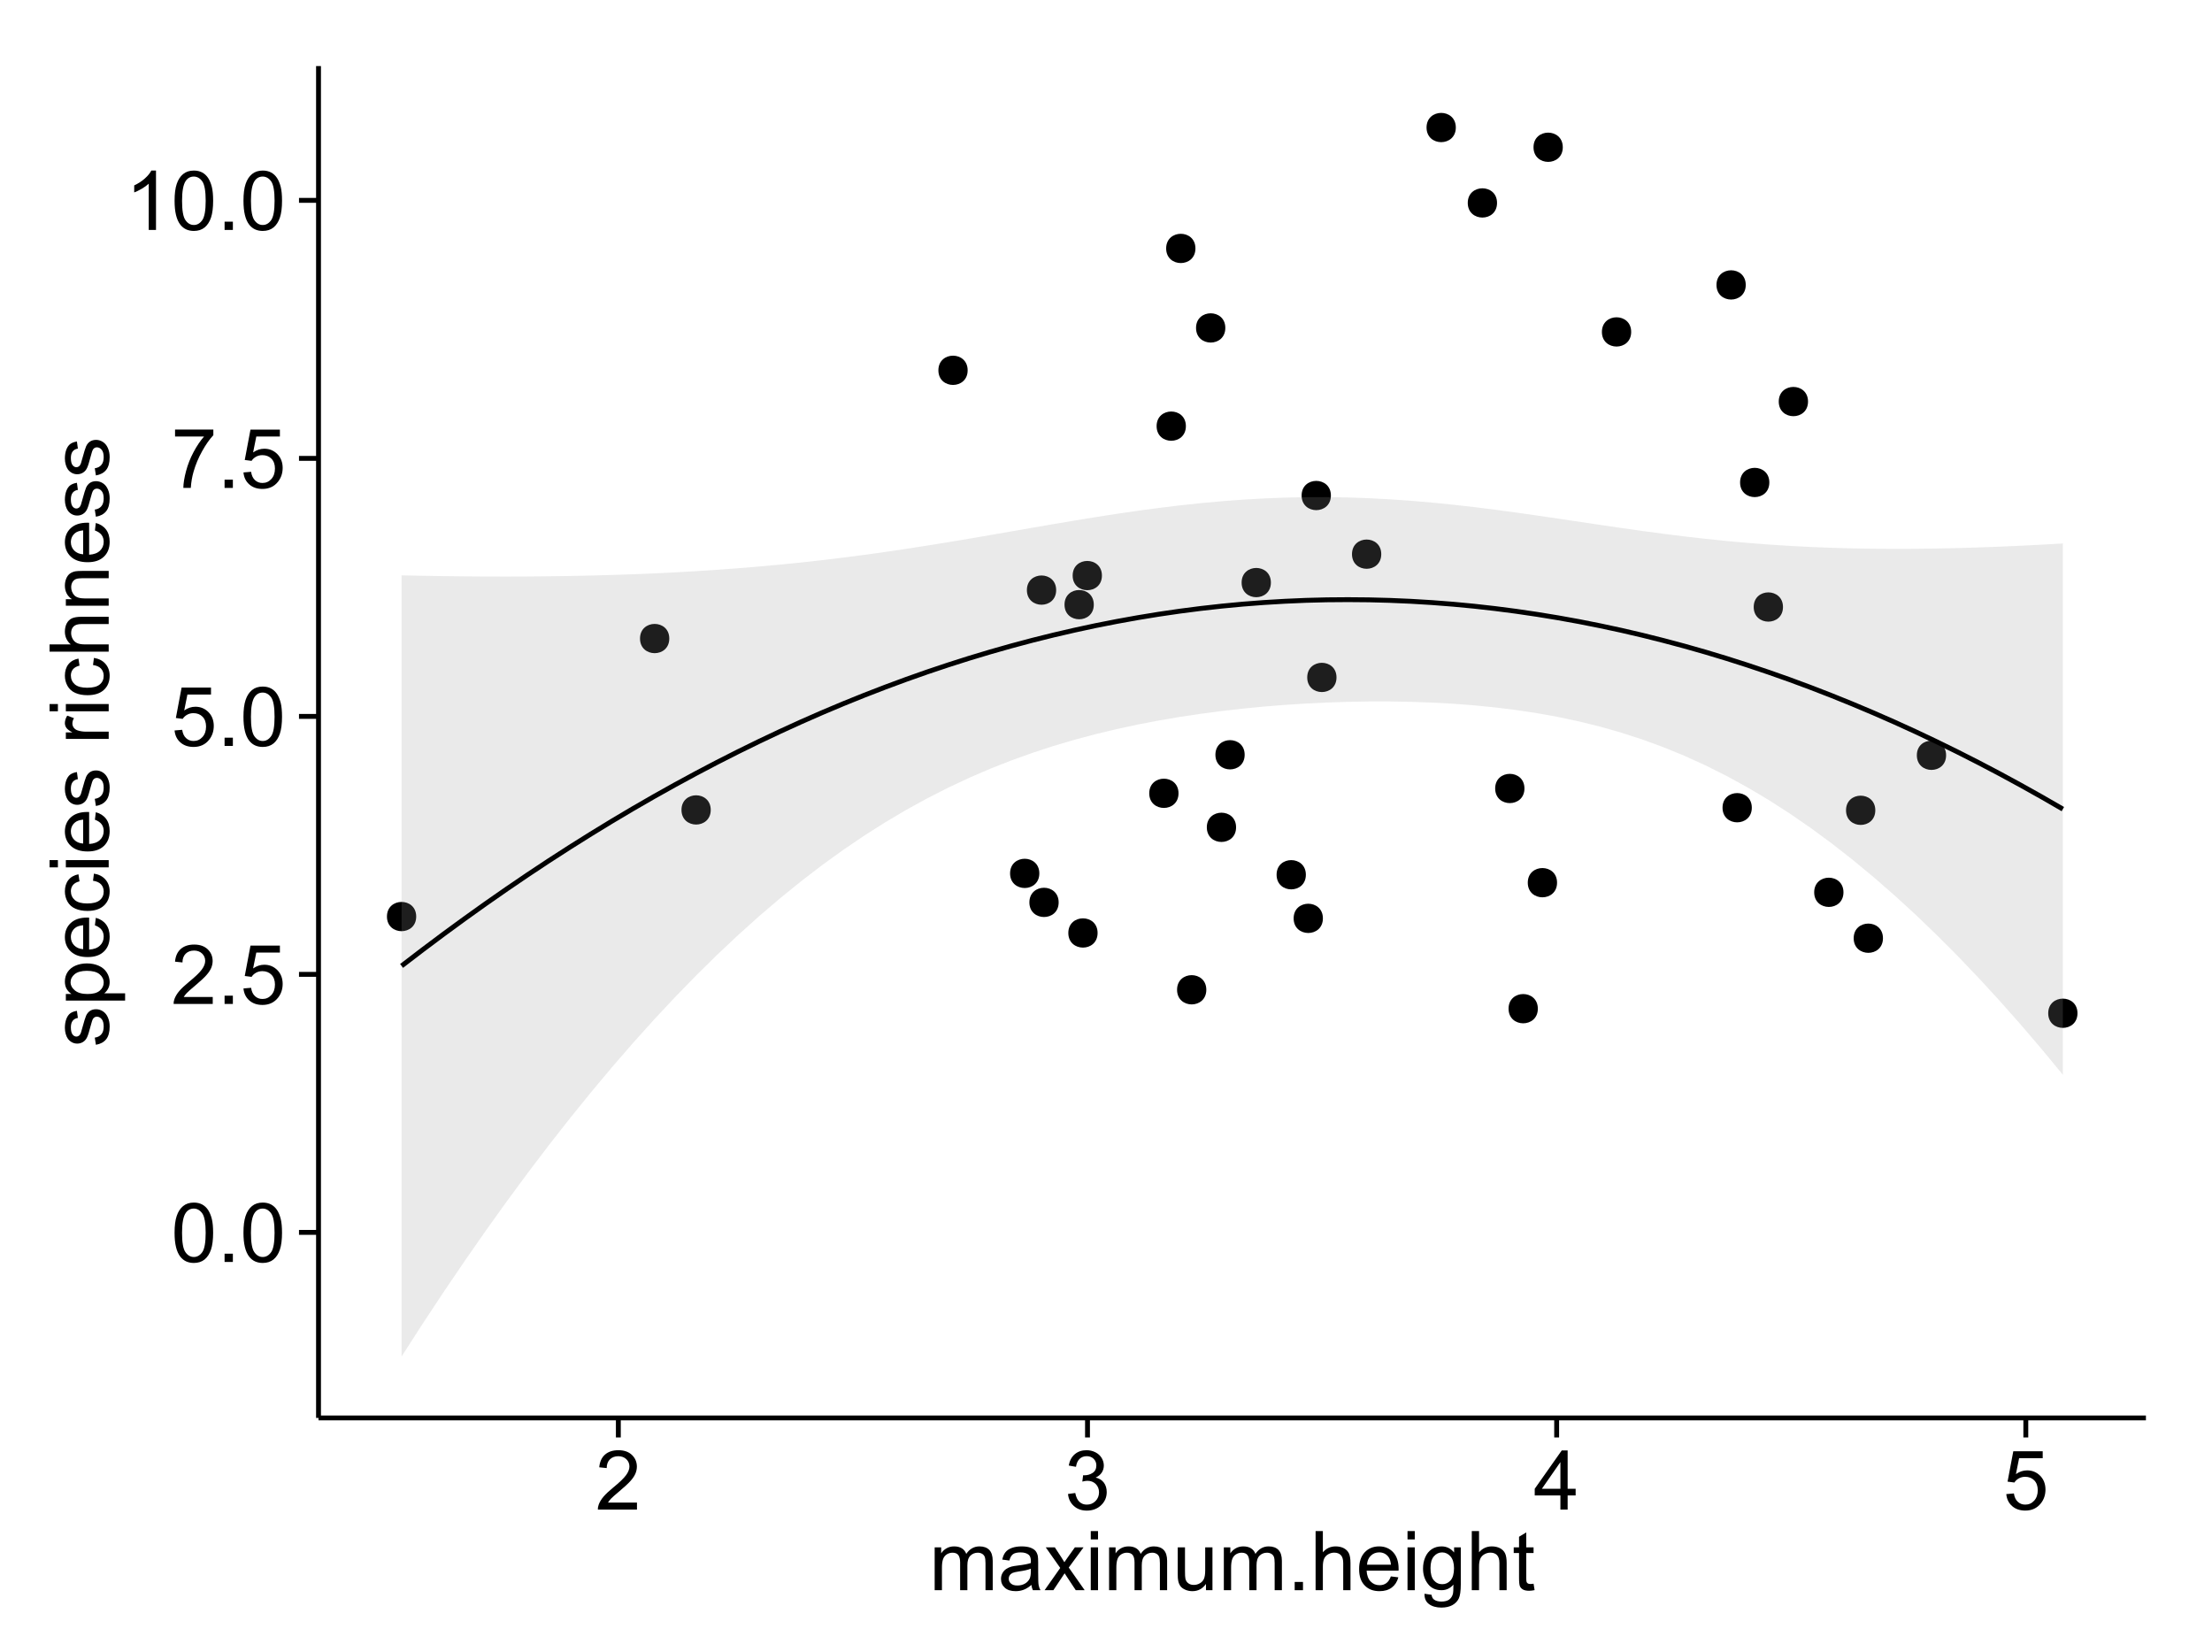 <?xml version="1.0" encoding="UTF-8"?>
<svg xmlns="http://www.w3.org/2000/svg" xmlns:xlink="http://www.w3.org/1999/xlink" width="482pt" height="360pt" viewBox="0 0 482 360" version="1.1">
<defs>
<g>
<symbol overflow="visible" id="glyph0-0">
<path style="stroke:none;" d="M 0.746 -6.355 C 0.742 -7.875 0.898 -9.102 1.215 -10.031 C 1.527 -10.961 1.996 -11.676 2.613 -12.18 C 3.23 -12.684 4.008 -12.938 4.949 -12.938 C 5.637 -12.938 6.242 -12.797 6.766 -12.52 C 7.285 -12.238 7.715 -11.836 8.059 -11.316 C 8.395 -10.789 8.664 -10.152 8.859 -9.398 C 9.051 -8.645 9.145 -7.629 9.148 -6.355 C 9.145 -4.84 8.992 -3.617 8.684 -2.691 C 8.371 -1.762 7.906 -1.047 7.289 -0.539 C 6.672 -0.035 5.891 0.215 4.949 0.219 C 3.703 0.215 2.727 -0.227 2.023 -1.117 C 1.168 -2.188 0.742 -3.934 0.746 -6.355 Z M 2.375 -6.355 C 2.371 -4.234 2.621 -2.824 3.117 -2.129 C 3.609 -1.426 4.219 -1.078 4.949 -1.082 C 5.672 -1.078 6.281 -1.43 6.781 -2.137 C 7.273 -2.836 7.523 -4.242 7.523 -6.355 C 7.523 -8.473 7.273 -9.883 6.781 -10.582 C 6.281 -11.277 5.664 -11.625 4.93 -11.629 C 4.199 -11.625 3.621 -11.316 3.191 -10.703 C 2.645 -9.918 2.371 -8.469 2.375 -6.355 Z M 2.375 -6.355 "/>
</symbol>
<symbol overflow="visible" id="glyph0-1">
<path style="stroke:none;" d="M 1.633 0 L 1.633 -1.801 L 3.438 -1.801 L 3.438 0 Z M 1.633 0 "/>
</symbol>
<symbol overflow="visible" id="glyph0-2">
<path style="stroke:none;" d="M 9.062 -1.52 L 9.062 0 L 0.547 0 C 0.531 -0.379 0.594 -0.742 0.73 -1.098 C 0.945 -1.676 1.293 -2.25 1.77 -2.812 C 2.246 -3.375 2.934 -4.023 3.84 -4.766 C 5.238 -5.906 6.188 -6.816 6.68 -7.492 C 7.172 -8.16 7.418 -8.793 7.418 -9.395 C 7.418 -10.02 7.191 -10.551 6.746 -10.98 C 6.293 -11.41 5.711 -11.625 4.992 -11.629 C 4.23 -11.625 3.621 -11.395 3.164 -10.941 C 2.703 -10.48 2.469 -9.848 2.469 -9.043 L 0.844 -9.211 C 0.953 -10.422 1.371 -11.344 2.102 -11.984 C 2.824 -12.617 3.801 -12.938 5.027 -12.938 C 6.262 -12.938 7.238 -12.594 7.961 -11.91 C 8.68 -11.223 9.039 -10.371 9.043 -9.359 C 9.039 -8.84 8.934 -8.336 8.727 -7.84 C 8.512 -7.34 8.164 -6.812 7.676 -6.266 C 7.188 -5.711 6.375 -4.957 5.238 -4 C 4.285 -3.199 3.676 -2.66 3.41 -2.379 C 3.141 -2.094 2.918 -1.805 2.742 -1.52 Z M 9.062 -1.52 "/>
</symbol>
<symbol overflow="visible" id="glyph0-3">
<path style="stroke:none;" d="M 0.746 -3.375 L 2.406 -3.516 C 2.527 -2.707 2.812 -2.098 3.266 -1.691 C 3.711 -1.281 4.254 -1.078 4.887 -1.082 C 5.648 -1.078 6.293 -1.363 6.82 -1.941 C 7.344 -2.512 7.605 -3.273 7.609 -4.227 C 7.605 -5.125 7.352 -5.84 6.848 -6.363 C 6.34 -6.883 5.676 -7.141 4.859 -7.145 C 4.344 -7.141 3.887 -7.027 3.48 -6.797 C 3.07 -6.566 2.746 -6.266 2.516 -5.898 L 1.027 -6.09 L 2.277 -12.711 L 8.684 -12.711 L 8.684 -11.195 L 3.543 -11.195 L 2.848 -7.734 C 3.621 -8.273 4.43 -8.543 5.281 -8.543 C 6.402 -8.543 7.352 -8.152 8.129 -7.371 C 8.898 -6.59 9.285 -5.586 9.289 -4.367 C 9.285 -3.195 8.945 -2.188 8.27 -1.344 C 7.441 -0.301 6.316 0.215 4.887 0.219 C 3.715 0.215 2.758 -0.109 2.016 -0.766 C 1.273 -1.418 0.848 -2.289 0.746 -3.375 Z M 0.746 -3.375 "/>
</symbol>
<symbol overflow="visible" id="glyph0-4">
<path style="stroke:none;" d="M 0.852 -11.195 L 0.852 -12.719 L 9.195 -12.719 L 9.195 -11.488 C 8.367 -10.613 7.555 -9.453 6.754 -8.008 C 5.945 -6.559 5.324 -5.07 4.887 -3.543 C 4.57 -2.461 4.367 -1.281 4.281 0 L 2.656 0 C 2.668 -1.012 2.867 -2.234 3.25 -3.672 C 3.629 -5.105 4.176 -6.492 4.891 -7.828 C 5.602 -9.16 6.359 -10.281 7.164 -11.195 Z M 0.852 -11.195 "/>
</symbol>
<symbol overflow="visible" id="glyph0-5">
<path style="stroke:none;" d="M 6.707 0 L 5.125 0 L 5.125 -10.082 C 4.742 -9.715 4.242 -9.352 3.625 -8.988 C 3.004 -8.625 2.449 -8.352 1.961 -8.172 L 1.961 -9.703 C 2.844 -10.117 3.617 -10.621 4.281 -11.215 C 4.941 -11.805 5.41 -12.379 5.688 -12.938 L 6.707 -12.938 Z M 6.707 0 "/>
</symbol>
<symbol overflow="visible" id="glyph0-6">
<path style="stroke:none;" d="M 0.758 -3.402 L 2.336 -3.613 C 2.516 -2.711 2.824 -2.062 3.266 -1.672 C 3.699 -1.273 4.23 -1.078 4.859 -1.082 C 5.602 -1.078 6.23 -1.336 6.746 -1.855 C 7.254 -2.367 7.512 -3.004 7.516 -3.77 C 7.512 -4.492 7.273 -5.094 6.801 -5.566 C 6.324 -6.035 5.723 -6.27 4.992 -6.273 C 4.691 -6.27 4.316 -6.211 3.875 -6.102 L 4.051 -7.488 C 4.152 -7.473 4.238 -7.465 4.305 -7.469 C 4.977 -7.465 5.582 -7.641 6.125 -7.996 C 6.66 -8.344 6.93 -8.887 6.934 -9.625 C 6.93 -10.199 6.734 -10.68 6.344 -11.062 C 5.949 -11.445 5.441 -11.637 4.824 -11.637 C 4.207 -11.637 3.695 -11.441 3.285 -11.055 C 2.875 -10.668 2.613 -10.09 2.496 -9.316 L 0.914 -9.598 C 1.105 -10.656 1.543 -11.477 2.23 -12.062 C 2.914 -12.645 3.766 -12.938 4.789 -12.938 C 5.488 -12.938 6.137 -12.785 6.73 -12.484 C 7.32 -12.18 7.773 -11.77 8.09 -11.25 C 8.402 -10.727 8.559 -10.172 8.562 -9.59 C 8.559 -9.031 8.41 -8.523 8.113 -8.066 C 7.812 -7.609 7.371 -7.246 6.785 -6.977 C 7.547 -6.801 8.137 -6.438 8.562 -5.883 C 8.98 -5.328 9.191 -4.633 9.195 -3.805 C 9.191 -2.676 8.781 -1.723 7.965 -0.945 C 7.141 -0.164 6.105 0.223 4.852 0.227 C 3.719 0.223 2.777 -0.109 2.035 -0.781 C 1.285 -1.453 0.859 -2.328 0.758 -3.402 Z M 0.758 -3.402 "/>
</symbol>
<symbol overflow="visible" id="glyph0-7">
<path style="stroke:none;" d="M 5.82 0 L 5.82 -3.086 L 0.227 -3.086 L 0.227 -4.535 L 6.109 -12.883 L 7.398 -12.883 L 7.398 -4.535 L 9.141 -4.535 L 9.141 -3.086 L 7.398 -3.086 L 7.398 0 Z M 5.82 -4.535 L 5.82 -10.344 L 1.785 -4.535 Z M 5.82 -4.535 "/>
</symbol>
<symbol overflow="visible" id="glyph0-8">
<path style="stroke:none;" d="M 1.188 0 L 1.188 -9.336 L 2.602 -9.336 L 2.602 -8.023 C 2.891 -8.477 3.277 -8.848 3.77 -9.129 C 4.254 -9.406 4.809 -9.543 5.43 -9.547 C 6.121 -9.543 6.688 -9.398 7.133 -9.113 C 7.57 -8.824 7.883 -8.426 8.07 -7.91 C 8.805 -9 9.766 -9.543 10.953 -9.547 C 11.875 -9.543 12.586 -9.289 13.086 -8.777 C 13.582 -8.262 13.832 -7.469 13.836 -6.406 L 13.836 0 L 12.262 0 L 12.262 -5.879 C 12.258 -6.508 12.207 -6.965 12.105 -7.246 C 12.004 -7.523 11.816 -7.746 11.547 -7.918 C 11.277 -8.082 10.961 -8.168 10.602 -8.172 C 9.941 -8.168 9.398 -7.949 8.965 -7.516 C 8.527 -7.078 8.309 -6.379 8.312 -5.422 L 8.312 0 L 6.734 0 L 6.734 -6.062 C 6.73 -6.762 6.602 -7.289 6.348 -7.645 C 6.086 -7.992 5.664 -8.168 5.078 -8.172 C 4.633 -8.168 4.223 -8.051 3.844 -7.82 C 3.465 -7.582 3.191 -7.238 3.023 -6.793 C 2.852 -6.34 2.766 -5.691 2.77 -4.844 L 2.77 0 Z M 1.188 0 "/>
</symbol>
<symbol overflow="visible" id="glyph0-9">
<path style="stroke:none;" d="M 7.277 -1.152 C 6.691 -0.652 6.125 -0.301 5.586 -0.098 C 5.039 0.109 4.457 0.211 3.84 0.211 C 2.812 0.211 2.027 -0.039 1.477 -0.539 C 0.922 -1.039 0.645 -1.68 0.648 -2.461 C 0.645 -2.918 0.75 -3.336 0.961 -3.715 C 1.168 -4.09 1.438 -4.391 1.777 -4.621 C 2.113 -4.848 2.496 -5.02 2.918 -5.141 C 3.227 -5.219 3.695 -5.301 4.324 -5.379 C 5.602 -5.531 6.539 -5.711 7.145 -5.922 C 7.148 -6.137 7.152 -6.273 7.156 -6.336 C 7.152 -6.977 7.004 -7.434 6.707 -7.699 C 6.301 -8.055 5.699 -8.23 4.906 -8.234 C 4.156 -8.23 3.609 -8.102 3.258 -7.844 C 2.902 -7.582 2.637 -7.121 2.469 -6.461 L 0.922 -6.672 C 1.059 -7.332 1.293 -7.867 1.617 -8.273 C 1.938 -8.68 2.402 -8.992 3.016 -9.215 C 3.621 -9.434 4.328 -9.543 5.133 -9.547 C 5.93 -9.543 6.574 -9.449 7.074 -9.266 C 7.566 -9.074 7.934 -8.84 8.172 -8.555 C 8.402 -8.27 8.566 -7.91 8.664 -7.48 C 8.715 -7.207 8.742 -6.719 8.746 -6.02 L 8.746 -3.91 C 8.742 -2.434 8.773 -1.504 8.844 -1.117 C 8.906 -0.727 9.043 -0.355 9.246 0 L 7.594 0 C 7.43 -0.328 7.324 -0.711 7.277 -1.152 Z M 7.145 -4.684 C 6.566 -4.445 5.707 -4.246 4.562 -4.086 C 3.91 -3.988 3.449 -3.883 3.18 -3.77 C 2.91 -3.648 2.703 -3.477 2.555 -3.254 C 2.406 -3.027 2.332 -2.777 2.336 -2.504 C 2.332 -2.078 2.492 -1.727 2.816 -1.449 C 3.133 -1.164 3.602 -1.023 4.219 -1.027 C 4.828 -1.023 5.367 -1.156 5.844 -1.426 C 6.312 -1.691 6.664 -2.059 6.891 -2.523 C 7.059 -2.879 7.141 -3.406 7.145 -4.105 Z M 7.145 -4.684 "/>
</symbol>
<symbol overflow="visible" id="glyph0-10">
<path style="stroke:none;" d="M 0.133 0 L 3.543 -4.852 L 0.387 -9.336 L 2.363 -9.336 L 3.797 -7.145 C 4.066 -6.727 4.281 -6.379 4.445 -6.102 C 4.703 -6.484 4.941 -6.828 5.16 -7.129 L 6.734 -9.336 L 8.621 -9.336 L 5.398 -4.938 L 8.867 0 L 6.926 0 L 5.008 -2.898 L 4.5 -3.684 L 2.047 0 Z M 0.133 0 "/>
</symbol>
<symbol overflow="visible" id="glyph0-11">
<path style="stroke:none;" d="M 1.195 -11.066 L 1.195 -12.883 L 2.777 -12.883 L 2.777 -11.066 Z M 1.195 0 L 1.195 -9.336 L 2.777 -9.336 L 2.777 0 Z M 1.195 0 "/>
</symbol>
<symbol overflow="visible" id="glyph0-12">
<path style="stroke:none;" d="M 7.305 0 L 7.305 -1.371 C 6.574 -0.316 5.586 0.211 4.344 0.211 C 3.789 0.211 3.273 0.105 2.797 -0.105 C 2.316 -0.316 1.965 -0.578 1.734 -0.898 C 1.504 -1.215 1.34 -1.609 1.25 -2.074 C 1.18 -2.383 1.148 -2.875 1.152 -3.551 L 1.152 -9.336 L 2.734 -9.336 L 2.734 -4.156 C 2.73 -3.328 2.762 -2.773 2.828 -2.488 C 2.926 -2.07 3.137 -1.742 3.461 -1.508 C 3.781 -1.266 4.18 -1.148 4.656 -1.152 C 5.129 -1.148 5.574 -1.27 5.992 -1.516 C 6.406 -1.758 6.699 -2.09 6.875 -2.508 C 7.047 -2.926 7.137 -3.531 7.137 -4.332 L 7.137 -9.336 L 8.719 -9.336 L 8.719 0 Z M 7.305 0 "/>
</symbol>
<symbol overflow="visible" id="glyph0-13">
<path style="stroke:none;" d="M 1.188 0 L 1.188 -12.883 L 2.77 -12.883 L 2.77 -8.262 C 3.504 -9.117 4.434 -9.543 5.562 -9.547 C 6.25 -9.543 6.852 -9.406 7.363 -9.137 C 7.871 -8.859 8.234 -8.484 8.457 -8.004 C 8.676 -7.523 8.789 -6.824 8.789 -5.914 L 8.789 0 L 7.207 0 L 7.207 -5.914 C 7.207 -6.703 7.035 -7.281 6.691 -7.641 C 6.348 -8 5.863 -8.18 5.238 -8.184 C 4.77 -8.18 4.328 -8.059 3.914 -7.816 C 3.5 -7.574 3.203 -7.242 3.031 -6.828 C 2.852 -6.406 2.766 -5.832 2.77 -5.105 L 2.77 0 Z M 1.188 0 "/>
</symbol>
<symbol overflow="visible" id="glyph0-14">
<path style="stroke:none;" d="M 7.578 -3.008 L 9.211 -2.805 C 8.953 -1.848 8.473 -1.105 7.777 -0.578 C 7.078 -0.051 6.188 0.211 5.105 0.211 C 3.738 0.211 2.656 -0.207 1.859 -1.051 C 1.055 -1.887 0.656 -3.066 0.66 -4.586 C 0.656 -6.156 1.059 -7.375 1.871 -8.246 C 2.676 -9.109 3.727 -9.543 5.02 -9.547 C 6.266 -9.543 7.285 -9.117 8.078 -8.27 C 8.867 -7.418 9.262 -6.223 9.266 -4.684 C 9.262 -4.586 9.258 -4.445 9.254 -4.262 L 2.293 -4.262 C 2.348 -3.234 2.641 -2.449 3.164 -1.906 C 3.684 -1.359 4.332 -1.09 5.117 -1.09 C 5.691 -1.09 6.188 -1.242 6.598 -1.547 C 7.008 -1.852 7.332 -2.336 7.578 -3.008 Z M 2.383 -5.562 L 7.594 -5.562 C 7.523 -6.344 7.324 -6.934 6.996 -7.328 C 6.492 -7.934 5.836 -8.238 5.035 -8.242 C 4.305 -8.238 3.695 -7.996 3.203 -7.512 C 2.707 -7.027 2.434 -6.375 2.383 -5.562 Z M 2.383 -5.562 "/>
</symbol>
<symbol overflow="visible" id="glyph0-15">
<path style="stroke:none;" d="M 0.898 0.773 L 2.434 1 C 2.496 1.473 2.676 1.82 2.969 2.039 C 3.359 2.328 3.895 2.473 4.578 2.477 C 5.309 2.473 5.875 2.328 6.277 2.039 C 6.672 1.746 6.941 1.336 7.086 0.809 C 7.164 0.484 7.203 -0.191 7.199 -1.223 C 6.504 -0.406 5.641 0 4.613 0 C 3.324 0 2.332 -0.461 1.633 -1.387 C 0.926 -2.312 0.574 -3.422 0.578 -4.719 C 0.574 -5.605 0.734 -6.43 1.062 -7.184 C 1.383 -7.934 1.852 -8.516 2.465 -8.93 C 3.074 -9.34 3.793 -9.543 4.625 -9.547 C 5.719 -9.543 6.629 -9.098 7.348 -8.211 L 7.348 -9.336 L 8.805 -9.336 L 8.805 -1.266 C 8.801 0.188 8.652 1.215 8.359 1.824 C 8.062 2.426 7.594 2.906 6.953 3.262 C 6.309 3.609 5.52 3.785 4.586 3.789 C 3.473 3.785 2.574 3.535 1.887 3.035 C 1.199 2.535 0.867 1.781 0.898 0.773 Z M 2.207 -4.836 C 2.203 -3.605 2.445 -2.711 2.934 -2.152 C 3.418 -1.586 4.027 -1.305 4.766 -1.309 C 5.484 -1.305 6.094 -1.586 6.59 -2.148 C 7.078 -2.707 7.324 -3.586 7.328 -4.781 C 7.324 -5.922 7.07 -6.781 6.566 -7.363 C 6.059 -7.941 5.449 -8.23 4.738 -8.234 C 4.031 -8.23 3.434 -7.945 2.945 -7.379 C 2.449 -6.805 2.203 -5.957 2.207 -4.836 Z M 2.207 -4.836 "/>
</symbol>
<symbol overflow="visible" id="glyph0-16">
<path style="stroke:none;" d="M 4.641 -1.414 L 4.867 -0.016 C 4.422 0.078 4.023 0.121 3.672 0.125 C 3.098 0.121 2.652 0.035 2.336 -0.148 C 2.02 -0.328 1.797 -0.566 1.668 -0.863 C 1.539 -1.156 1.477 -1.781 1.477 -2.734 L 1.477 -8.102 L 0.316 -8.102 L 0.316 -9.336 L 1.477 -9.336 L 1.477 -11.645 L 3.051 -12.594 L 3.051 -9.336 L 4.641 -9.336 L 4.641 -8.102 L 3.051 -8.102 L 3.051 -2.645 C 3.047 -2.191 3.074 -1.902 3.133 -1.773 C 3.188 -1.645 3.277 -1.543 3.406 -1.465 C 3.527 -1.387 3.707 -1.348 3.945 -1.352 C 4.117 -1.348 4.352 -1.367 4.641 -1.414 Z M 4.641 -1.414 "/>
</symbol>
<symbol overflow="visible" id="glyph1-0">
<path style="stroke:none;" d="M -2.785 -0.555 L -3.031 -2.117 C -2.402 -2.203 -1.922 -2.449 -1.59 -2.852 C -1.254 -3.25 -1.09 -3.812 -1.09 -4.535 C -1.09 -5.262 -1.234 -5.801 -1.531 -6.152 C -1.824 -6.504 -2.172 -6.68 -2.574 -6.68 C -2.926 -6.68 -3.207 -6.523 -3.418 -6.215 C -3.555 -5.996 -3.734 -5.457 -3.953 -4.598 C -4.246 -3.434 -4.5 -2.629 -4.715 -2.184 C -4.926 -1.734 -5.223 -1.395 -5.602 -1.164 C -5.98 -0.93 -6.398 -0.812 -6.855 -0.816 C -7.27 -0.812 -7.652 -0.91 -8.012 -1.102 C -8.363 -1.293 -8.66 -1.551 -8.895 -1.883 C -9.074 -2.125 -9.227 -2.461 -9.355 -2.887 C -9.48 -3.309 -9.543 -3.766 -9.547 -4.254 C -9.543 -4.984 -9.438 -5.625 -9.23 -6.184 C -9.016 -6.734 -8.73 -7.145 -8.371 -7.41 C -8.008 -7.672 -7.527 -7.852 -6.926 -7.953 L -6.715 -6.406 C -7.195 -6.332 -7.57 -6.129 -7.84 -5.797 C -8.105 -5.457 -8.238 -4.98 -8.242 -4.367 C -8.238 -3.637 -8.117 -3.121 -7.883 -2.812 C -7.641 -2.5 -7.359 -2.344 -7.039 -2.348 C -6.832 -2.344 -6.648 -2.406 -6.484 -2.539 C -6.312 -2.664 -6.172 -2.867 -6.062 -3.148 C -6.004 -3.301 -5.871 -3.766 -5.66 -4.543 C -5.359 -5.66 -5.113 -6.441 -4.926 -6.887 C -4.734 -7.324 -4.457 -7.672 -4.094 -7.926 C -3.73 -8.176 -3.281 -8.301 -2.742 -8.305 C -2.211 -8.301 -1.711 -8.148 -1.25 -7.844 C -0.781 -7.535 -0.422 -7.09 -0.172 -6.512 C 0.086 -5.926 0.211 -5.27 0.211 -4.543 C 0.211 -3.328 -0.039 -2.406 -0.543 -1.77 C -1.047 -1.133 -1.793 -0.727 -2.785 -0.555 Z M -2.785 -0.555 "/>
</symbol>
<symbol overflow="visible" id="glyph1-1">
<path style="stroke:none;" d="M 3.578 -1.188 L -9.336 -1.188 L -9.336 -2.629 L -8.121 -2.629 C -8.594 -2.965 -8.949 -3.348 -9.188 -3.777 C -9.426 -4.203 -9.543 -4.723 -9.547 -5.336 C -9.543 -6.129 -9.34 -6.832 -8.93 -7.445 C -8.516 -8.051 -7.934 -8.512 -7.191 -8.824 C -6.441 -9.133 -5.625 -9.285 -4.738 -9.289 C -3.781 -9.285 -2.922 -9.113 -2.156 -8.773 C -1.391 -8.43 -0.805 -7.934 -0.398 -7.281 C 0.008 -6.625 0.211 -5.938 0.211 -5.219 C 0.211 -4.691 0.102 -4.219 -0.121 -3.801 C -0.344 -3.379 -0.625 -3.035 -0.965 -2.77 L 3.578 -2.77 Z M -4.613 -2.621 C -3.41 -2.613 -2.523 -2.855 -1.949 -3.348 C -1.375 -3.832 -1.09 -4.422 -1.09 -5.117 C -1.09 -5.816 -1.387 -6.418 -1.98 -6.922 C -2.574 -7.418 -3.496 -7.668 -4.746 -7.672 C -5.934 -7.668 -6.824 -7.426 -7.418 -6.938 C -8.008 -6.449 -8.301 -5.863 -8.305 -5.188 C -8.301 -4.508 -7.988 -3.914 -7.359 -3.398 C -6.727 -2.879 -5.809 -2.617 -4.613 -2.621 Z M -4.613 -2.621 "/>
</symbol>
<symbol overflow="visible" id="glyph1-2">
<path style="stroke:none;" d="M -3.004 -7.578 L -2.805 -9.211 C -1.848 -8.953 -1.105 -8.473 -0.578 -7.777 C -0.051 -7.078 0.211 -6.188 0.211 -5.105 C 0.211 -3.738 -0.207 -2.656 -1.051 -1.859 C -1.887 -1.055 -3.066 -0.656 -4.586 -0.66 C -6.156 -0.656 -7.375 -1.059 -8.246 -1.871 C -9.109 -2.676 -9.543 -3.727 -9.547 -5.02 C -9.543 -6.266 -9.117 -7.285 -8.27 -8.078 C -7.418 -8.867 -6.223 -9.262 -4.684 -9.266 C -4.586 -9.262 -4.445 -9.258 -4.262 -9.254 L -4.262 -2.293 C -3.234 -2.348 -2.449 -2.641 -1.906 -3.164 C -1.359 -3.684 -1.09 -4.332 -1.09 -5.117 C -1.09 -5.691 -1.242 -6.188 -1.547 -6.598 C -1.852 -7.008 -2.336 -7.332 -3.004 -7.578 Z M -5.562 -2.383 L -5.562 -7.594 C -6.344 -7.523 -6.934 -7.324 -7.328 -6.996 C -7.934 -6.492 -8.238 -5.836 -8.242 -5.035 C -8.238 -4.305 -7.996 -3.695 -7.512 -3.203 C -7.027 -2.707 -6.375 -2.434 -5.562 -2.383 Z M -5.562 -2.383 "/>
</symbol>
<symbol overflow="visible" id="glyph1-3">
<path style="stroke:none;" d="M -3.418 -7.277 L -3.215 -8.832 C -2.141 -8.66 -1.301 -8.227 -0.699 -7.527 C -0.09 -6.824 0.211 -5.965 0.211 -4.949 C 0.211 -3.668 -0.203 -2.641 -1.039 -1.867 C -1.871 -1.09 -3.07 -0.703 -4.633 -0.703 C -5.637 -0.703 -6.52 -0.867 -7.277 -1.203 C -8.031 -1.535 -8.598 -2.047 -8.977 -2.73 C -9.355 -3.41 -9.543 -4.152 -9.547 -4.957 C -9.543 -5.969 -9.289 -6.797 -8.777 -7.441 C -8.262 -8.086 -7.531 -8.5 -6.59 -8.684 L -6.355 -7.145 C -6.98 -6.996 -7.453 -6.738 -7.77 -6.367 C -8.082 -5.992 -8.238 -5.543 -8.242 -5.02 C -8.238 -4.219 -7.953 -3.57 -7.387 -3.074 C -6.812 -2.574 -5.91 -2.324 -4.676 -2.328 C -3.422 -2.324 -2.508 -2.566 -1.941 -3.047 C -1.371 -3.527 -1.09 -4.152 -1.09 -4.93 C -1.09 -5.547 -1.277 -6.066 -1.66 -6.484 C -2.035 -6.898 -2.621 -7.164 -3.418 -7.277 Z M -3.418 -7.277 "/>
</symbol>
<symbol overflow="visible" id="glyph1-4">
<path style="stroke:none;" d="M -11.066 -1.195 L -12.883 -1.195 L -12.883 -2.777 L -11.066 -2.777 Z M 0 -1.195 L -9.336 -1.195 L -9.336 -2.777 L 0 -2.777 Z M 0 -1.195 "/>
</symbol>
<symbol overflow="visible" id="glyph1-5">
<path style="stroke:none;" d=""/>
</symbol>
<symbol overflow="visible" id="glyph1-6">
<path style="stroke:none;" d="M 0 -1.168 L -9.336 -1.168 L -9.336 -2.594 L -7.918 -2.594 C -8.578 -2.953 -9.016 -3.289 -9.23 -3.598 C -9.438 -3.906 -9.543 -4.242 -9.547 -4.613 C -9.543 -5.145 -9.375 -5.688 -9.035 -6.242 L -7.566 -5.695 C -7.793 -5.309 -7.91 -4.922 -7.91 -4.535 C -7.91 -4.188 -7.805 -3.875 -7.598 -3.602 C -7.387 -3.324 -7.098 -3.129 -6.734 -3.016 C -6.168 -2.836 -5.555 -2.746 -4.887 -2.75 L 0 -2.75 Z M 0 -1.168 "/>
</symbol>
<symbol overflow="visible" id="glyph1-7">
<path style="stroke:none;" d="M 0 -1.188 L -12.883 -1.188 L -12.883 -2.77 L -8.262 -2.77 C -9.117 -3.504 -9.543 -4.434 -9.547 -5.562 C -9.543 -6.25 -9.406 -6.852 -9.137 -7.363 C -8.859 -7.871 -8.484 -8.234 -8.004 -8.457 C -7.523 -8.676 -6.824 -8.789 -5.914 -8.789 L 0 -8.789 L 0 -7.207 L -5.914 -7.207 C -6.703 -7.207 -7.281 -7.035 -7.641 -6.691 C -8 -6.348 -8.18 -5.863 -8.184 -5.238 C -8.18 -4.77 -8.059 -4.328 -7.816 -3.914 C -7.574 -3.5 -7.242 -3.203 -6.828 -3.031 C -6.406 -2.852 -5.832 -2.766 -5.105 -2.77 L 0 -2.77 Z M 0 -1.188 "/>
</symbol>
<symbol overflow="visible" id="glyph1-8">
<path style="stroke:none;" d="M 0 -1.188 L -9.336 -1.188 L -9.336 -2.609 L -8.008 -2.609 C -9.031 -3.293 -9.543 -4.285 -9.547 -5.582 C -9.543 -6.141 -9.441 -6.656 -9.242 -7.133 C -9.035 -7.602 -8.77 -7.957 -8.445 -8.191 C -8.113 -8.426 -7.727 -8.59 -7.277 -8.684 C -6.98 -8.742 -6.465 -8.77 -5.738 -8.773 L 0 -8.773 L 0 -7.188 L -5.68 -7.188 C -6.32 -7.184 -6.801 -7.121 -7.121 -7.004 C -7.438 -6.879 -7.695 -6.66 -7.887 -6.348 C -8.074 -6.031 -8.168 -5.664 -8.172 -5.246 C -8.168 -4.57 -7.953 -3.992 -7.531 -3.504 C -7.102 -3.012 -6.293 -2.766 -5.098 -2.77 L 0 -2.77 Z M 0 -1.188 "/>
</symbol>
</g>
<clipPath id="clip1">
  <path d="M 69.406 14.398 L 468.602 14.398 L 468.602 309.953 L 69.406 309.953 Z M 69.406 14.398 "/>
</clipPath>
</defs>
<g id="surface2881">
<rect x="0" y="0" width="482" height="360" style="fill:rgb(100%,100%,100%);fill-opacity:1;stroke:none;"/>
<rect x="0" y="0" width="482" height="360" style="fill:rgb(100%,100%,100%);fill-opacity:1;stroke:none;"/>
<path style="fill:none;stroke-width:1.063;stroke-linecap:round;stroke-linejoin:round;stroke:rgb(100%,100%,100%);stroke-opacity:1;stroke-miterlimit:10;" d="M 0 360 L 482 360 L 482 0 L 0 0 Z M 0 360 "/>
<g clip-path="url(#clip1)" clip-rule="nonzero">
<path style=" stroke:none;fill-rule:nonzero;fill:rgb(100%,100%,100%);fill-opacity:1;" d="M 69.406 308.957 L 467.602 308.957 L 467.602 14.402 L 69.406 14.402 Z M 69.406 308.957 "/>
<path style=" stroke:none;fill-rule:nonzero;fill:rgb(0%,0%,0%);fill-opacity:1;" d="M 387.453 132.262 C 387.453 135.098 383.203 135.098 383.203 132.262 C 383.203 129.43 387.453 129.43 387.453 132.262 "/>
<path style=" stroke:none;fill-rule:nonzero;fill:rgb(0%,0%,0%);fill-opacity:1;" d="M 270.152 164.457 C 270.152 167.293 265.902 167.293 265.902 164.457 C 265.902 161.625 270.152 161.625 270.152 164.457 "/>
<path style=" stroke:none;fill-rule:nonzero;fill:rgb(0%,0%,0%);fill-opacity:1;" d="M 89.629 199.711 C 89.629 202.547 85.379 202.547 85.379 199.711 C 85.379 196.875 89.629 196.875 89.629 199.711 "/>
<path style=" stroke:none;fill-rule:nonzero;fill:rgb(0%,0%,0%);fill-opacity:1;" d="M 229.078 128.578 C 229.078 131.414 224.824 131.414 224.824 128.578 C 224.824 125.746 229.078 125.746 229.078 128.578 "/>
<path style=" stroke:none;fill-rule:nonzero;fill:rgb(0%,0%,0%);fill-opacity:1;" d="M 209.789 80.688 C 209.789 83.52 205.539 83.52 205.539 80.688 C 205.539 77.852 209.789 77.852 209.789 80.688 "/>
<path style=" stroke:none;fill-rule:nonzero;fill:rgb(0%,0%,0%);fill-opacity:1;" d="M 290.164 147.605 C 290.164 150.441 285.91 150.441 285.91 147.605 C 285.91 144.773 290.164 144.773 290.164 147.605 "/>
<path style=" stroke:none;fill-rule:nonzero;fill:rgb(0%,0%,0%);fill-opacity:1;" d="M 265.938 71.453 C 265.938 74.289 261.684 74.289 261.684 71.453 C 261.684 68.621 265.938 68.621 265.938 71.453 "/>
<path style=" stroke:none;fill-rule:nonzero;fill:rgb(0%,0%,0%);fill-opacity:1;" d="M 392.91 87.496 C 392.91 90.332 388.656 90.332 388.656 87.496 C 388.656 84.664 392.91 84.664 392.91 87.496 "/>
<path style=" stroke:none;fill-rule:nonzero;fill:rgb(0%,0%,0%);fill-opacity:1;" d="M 153.809 176.477 C 153.809 179.309 149.559 179.309 149.559 176.477 C 149.559 173.641 153.809 173.641 153.809 176.477 "/>
<path style=" stroke:none;fill-rule:nonzero;fill:rgb(0%,0%,0%);fill-opacity:1;" d="M 380.66 175.992 C 380.66 178.828 376.41 178.828 376.41 175.992 C 376.41 173.16 380.66 173.16 380.66 175.992 "/>
<path style=" stroke:none;fill-rule:nonzero;fill:rgb(0%,0%,0%);fill-opacity:1;" d="M 257.34 92.852 C 257.34 95.688 253.09 95.688 253.09 92.852 C 253.09 90.02 257.34 90.02 257.34 92.852 "/>
<path style=" stroke:none;fill-rule:nonzero;fill:rgb(0%,0%,0%);fill-opacity:1;" d="M 239.051 125.414 C 239.051 128.25 234.801 128.25 234.801 125.414 C 234.801 122.578 239.051 122.578 239.051 125.414 "/>
<path style=" stroke:none;fill-rule:nonzero;fill:rgb(0%,0%,0%);fill-opacity:1;" d="M 275.863 126.941 C 275.863 129.777 271.613 129.777 271.613 126.941 C 271.613 124.105 275.863 124.105 275.863 126.941 "/>
<path style=" stroke:none;fill-rule:nonzero;fill:rgb(0%,0%,0%);fill-opacity:1;" d="M 259.426 54.129 C 259.426 56.965 255.172 56.965 255.172 54.129 C 255.172 51.297 259.426 51.297 259.426 54.129 "/>
<path style=" stroke:none;fill-rule:nonzero;fill:rgb(0%,0%,0%);fill-opacity:1;" d="M 325.145 44.215 C 325.145 47.051 320.891 47.051 320.891 44.215 C 320.891 41.383 325.145 41.383 325.145 44.215 "/>
<path style=" stroke:none;fill-rule:nonzero;fill:rgb(0%,0%,0%);fill-opacity:1;" d="M 255.738 172.855 C 255.738 175.691 251.488 175.691 251.488 172.855 C 251.488 170.023 255.738 170.023 255.738 172.855 "/>
<path style=" stroke:none;fill-rule:nonzero;fill:rgb(0%,0%,0%);fill-opacity:1;" d="M 338.223 192.328 C 338.223 195.164 333.969 195.164 333.969 192.328 C 333.969 189.496 338.223 189.496 338.223 192.328 "/>
<path style=" stroke:none;fill-rule:nonzero;fill:rgb(0%,0%,0%);fill-opacity:1;" d="M 316.164 27.789 C 316.164 30.625 311.91 30.625 311.91 27.789 C 311.91 24.953 316.164 24.953 316.164 27.789 "/>
<path style=" stroke:none;fill-rule:nonzero;fill:rgb(0%,0%,0%);fill-opacity:1;" d="M 384.48 105.125 C 384.48 107.961 380.23 107.961 380.23 105.125 C 380.23 102.289 384.48 102.289 384.48 105.125 "/>
<path style=" stroke:none;fill-rule:nonzero;fill:rgb(0%,0%,0%);fill-opacity:1;" d="M 407.57 176.559 C 407.57 179.391 403.316 179.391 403.316 176.559 C 403.316 173.723 407.57 173.723 407.57 176.559 "/>
<path style=" stroke:none;fill-rule:nonzero;fill:rgb(0%,0%,0%);fill-opacity:1;" d="M 288.941 107.969 C 288.941 110.805 284.688 110.805 284.688 107.969 C 284.688 105.133 288.941 105.133 288.941 107.969 "/>
<path style=" stroke:none;fill-rule:nonzero;fill:rgb(0%,0%,0%);fill-opacity:1;" d="M 379.34 62.082 C 379.34 64.914 375.09 64.914 375.09 62.082 C 375.09 59.246 379.34 59.246 379.34 62.082 "/>
<path style=" stroke:none;fill-rule:nonzero;fill:rgb(0%,0%,0%);fill-opacity:1;" d="M 238.105 203.285 C 238.105 206.121 233.852 206.121 233.852 203.285 C 233.852 200.453 238.105 200.453 238.105 203.285 "/>
<path style=" stroke:none;fill-rule:nonzero;fill:rgb(0%,0%,0%);fill-opacity:1;" d="M 451.625 220.781 C 451.625 223.613 447.375 223.613 447.375 220.781 C 447.375 217.945 451.625 217.945 451.625 220.781 "/>
<path style=" stroke:none;fill-rule:nonzero;fill:rgb(0%,0%,0%);fill-opacity:1;" d="M 339.469 32.086 C 339.469 34.922 335.219 34.922 335.219 32.086 C 335.219 29.25 339.469 29.25 339.469 32.086 "/>
<path style=" stroke:none;fill-rule:nonzero;fill:rgb(0%,0%,0%);fill-opacity:1;" d="M 354.375 72.324 C 354.375 75.156 350.125 75.156 350.125 72.324 C 350.125 69.488 354.375 69.488 354.375 72.324 "/>
<path style=" stroke:none;fill-rule:nonzero;fill:rgb(0%,0%,0%);fill-opacity:1;" d="M 268.281 180.266 C 268.281 183.102 264.031 183.102 264.031 180.266 C 264.031 177.434 268.281 177.434 268.281 180.266 "/>
<path style=" stroke:none;fill-rule:nonzero;fill:rgb(0%,0%,0%);fill-opacity:1;" d="M 287.199 200.102 C 287.199 202.938 282.949 202.938 282.949 200.102 C 282.949 197.27 287.199 197.27 287.199 200.102 "/>
<path style=" stroke:none;fill-rule:nonzero;fill:rgb(0%,0%,0%);fill-opacity:1;" d="M 331.117 171.801 C 331.117 174.637 326.863 174.637 326.863 171.801 C 326.863 168.965 331.117 168.965 331.117 171.801 "/>
<path style=" stroke:none;fill-rule:nonzero;fill:rgb(0%,0%,0%);fill-opacity:1;" d="M 400.633 194.43 C 400.633 197.262 396.383 197.262 396.383 194.43 C 396.383 191.594 400.633 191.594 400.633 194.43 "/>
<path style=" stroke:none;fill-rule:nonzero;fill:rgb(0%,0%,0%);fill-opacity:1;" d="M 299.918 120.746 C 299.918 123.582 295.664 123.582 295.664 120.746 C 295.664 117.914 299.918 117.914 299.918 120.746 "/>
<path style=" stroke:none;fill-rule:nonzero;fill:rgb(0%,0%,0%);fill-opacity:1;" d="M 422.996 164.57 C 422.996 167.406 418.746 167.406 418.746 164.57 C 418.746 161.738 422.996 161.738 422.996 164.57 "/>
<path style=" stroke:none;fill-rule:nonzero;fill:rgb(0%,0%,0%);fill-opacity:1;" d="M 283.484 190.598 C 283.484 193.434 279.234 193.434 279.234 190.598 C 279.234 187.762 283.484 187.762 283.484 190.598 "/>
<path style=" stroke:none;fill-rule:nonzero;fill:rgb(0%,0%,0%);fill-opacity:1;" d="M 334.035 219.785 C 334.035 222.617 329.781 222.617 329.781 219.785 C 329.781 216.949 334.035 216.949 334.035 219.785 "/>
<path style=" stroke:none;fill-rule:nonzero;fill:rgb(0%,0%,0%);fill-opacity:1;" d="M 237.273 131.75 C 237.273 134.582 233.023 134.582 233.023 131.75 C 233.023 128.914 237.273 128.914 237.273 131.75 "/>
<path style=" stroke:none;fill-rule:nonzero;fill:rgb(0%,0%,0%);fill-opacity:1;" d="M 144.773 139.133 C 144.773 141.969 140.523 141.969 140.523 139.133 C 140.523 136.297 144.773 136.297 144.773 139.133 "/>
<path style=" stroke:none;fill-rule:nonzero;fill:rgb(0%,0%,0%);fill-opacity:1;" d="M 225.41 190.305 C 225.41 193.137 221.16 193.137 221.16 190.305 C 221.16 187.469 225.41 187.469 225.41 190.305 "/>
<path style=" stroke:none;fill-rule:nonzero;fill:rgb(0%,0%,0%);fill-opacity:1;" d="M 409.238 204.43 C 409.238 207.262 404.984 207.262 404.984 204.43 C 404.984 201.594 409.238 201.594 409.238 204.43 "/>
<path style=" stroke:none;fill-rule:nonzero;fill:rgb(0%,0%,0%);fill-opacity:1;" d="M 229.621 196.625 C 229.621 199.457 225.367 199.457 225.367 196.625 C 225.367 193.789 229.621 193.789 229.621 196.625 "/>
<path style=" stroke:none;fill-rule:nonzero;fill:rgb(0%,0%,0%);fill-opacity:1;" d="M 261.797 215.664 C 261.797 218.5 257.547 218.5 257.547 215.664 C 257.547 212.832 261.797 212.832 261.797 215.664 "/>
<path style=" stroke:none;fill-rule:nonzero;fill:rgb(0%,0%,0%);fill-opacity:1;" d="M 388.516 132.262 C 388.516 136.516 382.137 136.516 382.137 132.262 C 382.137 128.012 388.516 128.012 388.516 132.262 "/>
<path style=" stroke:none;fill-rule:nonzero;fill:rgb(0%,0%,0%);fill-opacity:1;" d="M 271.215 164.457 C 271.215 168.711 264.84 168.711 264.84 164.457 C 264.84 160.207 271.215 160.207 271.215 164.457 "/>
<path style=" stroke:none;fill-rule:nonzero;fill:rgb(0%,0%,0%);fill-opacity:1;" d="M 90.691 199.711 C 90.691 203.961 84.316 203.961 84.316 199.711 C 84.316 195.457 90.691 195.457 90.691 199.711 "/>
<path style=" stroke:none;fill-rule:nonzero;fill:rgb(0%,0%,0%);fill-opacity:1;" d="M 230.141 128.578 C 230.141 132.832 223.762 132.832 223.762 128.578 C 223.762 124.328 230.141 124.328 230.141 128.578 "/>
<path style=" stroke:none;fill-rule:nonzero;fill:rgb(0%,0%,0%);fill-opacity:1;" d="M 210.852 80.688 C 210.852 84.938 204.477 84.938 204.477 80.688 C 204.477 76.434 210.852 76.434 210.852 80.688 "/>
<path style=" stroke:none;fill-rule:nonzero;fill:rgb(0%,0%,0%);fill-opacity:1;" d="M 291.227 147.605 C 291.227 151.859 284.848 151.859 284.848 147.605 C 284.848 143.355 291.227 143.355 291.227 147.605 "/>
<path style=" stroke:none;fill-rule:nonzero;fill:rgb(0%,0%,0%);fill-opacity:1;" d="M 267 71.453 C 267 75.707 260.621 75.707 260.621 71.453 C 260.621 67.203 267 67.203 267 71.453 "/>
<path style=" stroke:none;fill-rule:nonzero;fill:rgb(0%,0%,0%);fill-opacity:1;" d="M 393.973 87.496 C 393.973 91.75 387.594 91.75 387.594 87.496 C 387.594 83.246 393.973 83.246 393.973 87.496 "/>
<path style=" stroke:none;fill-rule:nonzero;fill:rgb(0%,0%,0%);fill-opacity:1;" d="M 154.871 176.477 C 154.871 180.727 148.496 180.727 148.496 176.477 C 148.496 172.223 154.871 172.223 154.871 176.477 "/>
<path style=" stroke:none;fill-rule:nonzero;fill:rgb(0%,0%,0%);fill-opacity:1;" d="M 381.723 175.992 C 381.723 180.246 375.344 180.246 375.344 175.992 C 375.344 171.742 381.723 171.742 381.723 175.992 "/>
<path style=" stroke:none;fill-rule:nonzero;fill:rgb(0%,0%,0%);fill-opacity:1;" d="M 258.406 92.852 C 258.406 97.105 252.027 97.105 252.027 92.852 C 252.027 88.602 258.406 88.602 258.406 92.852 "/>
<path style=" stroke:none;fill-rule:nonzero;fill:rgb(0%,0%,0%);fill-opacity:1;" d="M 240.113 125.414 C 240.113 129.664 233.734 129.664 233.734 125.414 C 233.734 121.16 240.113 121.16 240.113 125.414 "/>
<path style=" stroke:none;fill-rule:nonzero;fill:rgb(0%,0%,0%);fill-opacity:1;" d="M 276.93 126.941 C 276.93 131.191 270.551 131.191 270.551 126.941 C 270.551 122.688 276.93 122.688 276.93 126.941 "/>
<path style=" stroke:none;fill-rule:nonzero;fill:rgb(0%,0%,0%);fill-opacity:1;" d="M 260.488 54.129 C 260.488 58.383 254.109 58.383 254.109 54.129 C 254.109 49.879 260.488 49.879 260.488 54.129 "/>
<path style=" stroke:none;fill-rule:nonzero;fill:rgb(0%,0%,0%);fill-opacity:1;" d="M 326.207 44.215 C 326.207 48.469 319.828 48.469 319.828 44.215 C 319.828 39.965 326.207 39.965 326.207 44.215 "/>
<path style=" stroke:none;fill-rule:nonzero;fill:rgb(0%,0%,0%);fill-opacity:1;" d="M 256.801 172.855 C 256.801 177.109 250.422 177.109 250.422 172.855 C 250.422 168.605 256.801 168.605 256.801 172.855 "/>
<path style=" stroke:none;fill-rule:nonzero;fill:rgb(0%,0%,0%);fill-opacity:1;" d="M 339.285 192.328 C 339.285 196.582 332.906 196.582 332.906 192.328 C 332.906 188.078 339.285 188.078 339.285 192.328 "/>
<path style=" stroke:none;fill-rule:nonzero;fill:rgb(0%,0%,0%);fill-opacity:1;" d="M 317.227 27.789 C 317.227 32.039 310.848 32.039 310.848 27.789 C 310.848 23.535 317.227 23.535 317.227 27.789 "/>
<path style=" stroke:none;fill-rule:nonzero;fill:rgb(0%,0%,0%);fill-opacity:1;" d="M 385.543 105.125 C 385.543 109.379 379.168 109.379 379.168 105.125 C 379.168 100.875 385.543 100.875 385.543 105.125 "/>
<path style=" stroke:none;fill-rule:nonzero;fill:rgb(0%,0%,0%);fill-opacity:1;" d="M 408.633 176.559 C 408.633 180.809 402.254 180.809 402.254 176.559 C 402.254 172.305 408.633 172.305 408.633 176.559 "/>
<path style=" stroke:none;fill-rule:nonzero;fill:rgb(0%,0%,0%);fill-opacity:1;" d="M 290.004 107.969 C 290.004 112.223 283.625 112.223 283.625 107.969 C 283.625 103.719 290.004 103.719 290.004 107.969 "/>
<path style=" stroke:none;fill-rule:nonzero;fill:rgb(0%,0%,0%);fill-opacity:1;" d="M 380.402 62.082 C 380.402 66.332 374.027 66.332 374.027 62.082 C 374.027 57.828 380.402 57.828 380.402 62.082 "/>
<path style=" stroke:none;fill-rule:nonzero;fill:rgb(0%,0%,0%);fill-opacity:1;" d="M 239.168 203.285 C 239.168 207.539 232.789 207.539 232.789 203.285 C 232.789 199.035 239.168 199.035 239.168 203.285 "/>
<path style=" stroke:none;fill-rule:nonzero;fill:rgb(0%,0%,0%);fill-opacity:1;" d="M 452.688 220.781 C 452.688 225.031 446.312 225.031 446.312 220.781 C 446.312 216.527 452.688 216.527 452.688 220.781 "/>
<path style=" stroke:none;fill-rule:nonzero;fill:rgb(0%,0%,0%);fill-opacity:1;" d="M 340.535 32.086 C 340.535 36.34 334.156 36.34 334.156 32.086 C 334.156 27.836 340.535 27.836 340.535 32.086 "/>
<path style=" stroke:none;fill-rule:nonzero;fill:rgb(0%,0%,0%);fill-opacity:1;" d="M 355.438 72.324 C 355.438 76.574 349.059 76.574 349.059 72.324 C 349.059 68.07 355.438 68.07 355.438 72.324 "/>
<path style=" stroke:none;fill-rule:nonzero;fill:rgb(0%,0%,0%);fill-opacity:1;" d="M 269.344 180.266 C 269.344 184.52 262.969 184.52 262.969 180.266 C 262.969 176.016 269.344 176.016 269.344 180.266 "/>
<path style=" stroke:none;fill-rule:nonzero;fill:rgb(0%,0%,0%);fill-opacity:1;" d="M 288.262 200.102 C 288.262 204.355 281.887 204.355 281.887 200.102 C 281.887 195.852 288.262 195.852 288.262 200.102 "/>
<path style=" stroke:none;fill-rule:nonzero;fill:rgb(0%,0%,0%);fill-opacity:1;" d="M 332.18 171.801 C 332.18 176.055 325.801 176.055 325.801 171.801 C 325.801 167.551 332.18 167.551 332.18 171.801 "/>
<path style=" stroke:none;fill-rule:nonzero;fill:rgb(0%,0%,0%);fill-opacity:1;" d="M 401.695 194.43 C 401.695 198.68 395.316 198.68 395.316 194.43 C 395.316 190.176 401.695 190.176 401.695 194.43 "/>
<path style=" stroke:none;fill-rule:nonzero;fill:rgb(0%,0%,0%);fill-opacity:1;" d="M 300.98 120.746 C 300.98 125 294.602 125 294.602 120.746 C 294.602 116.496 300.98 116.496 300.98 120.746 "/>
<path style=" stroke:none;fill-rule:nonzero;fill:rgb(0%,0%,0%);fill-opacity:1;" d="M 424.059 164.57 C 424.059 168.824 417.684 168.824 417.684 164.57 C 417.684 160.32 424.059 160.32 424.059 164.57 "/>
<path style=" stroke:none;fill-rule:nonzero;fill:rgb(0%,0%,0%);fill-opacity:1;" d="M 284.551 190.598 C 284.551 194.852 278.172 194.852 278.172 190.598 C 278.172 186.348 284.551 186.348 284.551 190.598 "/>
<path style=" stroke:none;fill-rule:nonzero;fill:rgb(0%,0%,0%);fill-opacity:1;" d="M 335.098 219.785 C 335.098 224.035 328.719 224.035 328.719 219.785 C 328.719 215.531 335.098 215.531 335.098 219.785 "/>
<path style=" stroke:none;fill-rule:nonzero;fill:rgb(0%,0%,0%);fill-opacity:1;" d="M 238.34 131.75 C 238.34 136 231.961 136 231.961 131.75 C 231.961 127.496 238.34 127.496 238.34 131.75 "/>
<path style=" stroke:none;fill-rule:nonzero;fill:rgb(0%,0%,0%);fill-opacity:1;" d="M 145.84 139.133 C 145.84 143.387 139.461 143.387 139.461 139.133 C 139.461 134.883 145.84 134.883 145.84 139.133 "/>
<path style=" stroke:none;fill-rule:nonzero;fill:rgb(0%,0%,0%);fill-opacity:1;" d="M 226.473 190.305 C 226.473 194.555 220.098 194.555 220.098 190.305 C 220.098 186.051 226.473 186.051 226.473 190.305 "/>
<path style=" stroke:none;fill-rule:nonzero;fill:rgb(0%,0%,0%);fill-opacity:1;" d="M 410.301 204.43 C 410.301 208.68 403.922 208.68 403.922 204.43 C 403.922 200.176 410.301 200.176 410.301 204.43 "/>
<path style=" stroke:none;fill-rule:nonzero;fill:rgb(0%,0%,0%);fill-opacity:1;" d="M 230.684 196.625 C 230.684 200.875 224.305 200.875 224.305 196.625 C 224.305 192.371 230.684 192.371 230.684 196.625 "/>
<path style=" stroke:none;fill-rule:nonzero;fill:rgb(0%,0%,0%);fill-opacity:1;" d="M 262.859 215.664 C 262.859 219.918 256.484 219.918 256.484 215.664 C 256.484 211.414 262.859 211.414 262.859 215.664 "/>
<path style=" stroke:none;fill-rule:nonzero;fill:rgb(60%,60%,60%);fill-opacity:0.2;" d="M 87.504 125.363 L 92.086 125.457 L 96.668 125.531 L 101.25 125.586 L 105.832 125.617 L 110.414 125.625 L 114.996 125.609 L 119.578 125.566 L 124.164 125.5 L 128.746 125.406 L 133.328 125.281 L 137.91 125.125 L 142.492 124.938 L 147.074 124.715 L 151.656 124.453 L 156.238 124.156 L 160.82 123.82 L 165.402 123.441 L 169.984 123.02 L 174.566 122.559 L 179.148 122.051 L 183.73 121.496 L 188.312 120.902 L 192.895 120.266 L 197.477 119.586 L 202.059 118.875 L 206.641 118.133 L 211.223 117.367 L 215.809 116.582 L 224.973 114.988 L 229.555 114.199 L 234.137 113.426 L 238.719 112.68 L 243.301 111.965 L 247.883 111.297 L 252.465 110.684 L 257.047 110.125 L 261.629 109.633 L 266.211 109.215 L 270.793 108.871 L 275.375 108.609 L 279.957 108.426 L 284.539 108.332 L 289.121 108.32 L 293.703 108.395 L 298.285 108.555 L 302.867 108.797 L 307.453 109.113 L 312.035 109.508 L 316.617 109.969 L 321.199 110.488 L 325.781 111.062 L 330.363 111.68 L 334.945 112.332 L 339.527 113.004 L 348.691 114.371 L 353.273 115.043 L 357.855 115.691 L 362.438 116.305 L 367.02 116.879 L 371.602 117.402 L 376.184 117.875 L 380.766 118.289 L 385.348 118.645 L 389.93 118.941 L 394.512 119.18 L 399.098 119.359 L 403.68 119.488 L 408.262 119.566 L 412.844 119.594 L 417.426 119.578 L 422.008 119.516 L 426.59 119.418 L 431.172 119.281 L 435.754 119.113 L 440.336 118.91 L 444.918 118.676 L 449.5 118.418 L 449.5 234.176 L 444.918 228.629 L 440.336 223.266 L 435.754 218.094 L 431.172 213.109 L 426.59 208.316 L 422.008 203.719 L 417.426 199.316 L 412.844 195.117 L 408.262 191.121 L 403.68 187.328 L 399.098 183.746 L 394.512 180.375 L 389.93 177.219 L 385.348 174.281 L 380.766 171.555 L 376.184 169.051 L 371.602 166.758 L 367.02 164.676 L 362.438 162.801 L 357.855 161.125 L 353.273 159.641 L 348.691 158.336 L 344.109 157.203 L 339.527 156.227 L 334.945 155.398 L 330.363 154.707 L 325.781 154.141 L 321.199 153.684 L 316.617 153.336 L 312.035 153.086 L 307.453 152.922 L 302.867 152.844 L 298.285 152.844 L 293.703 152.922 L 289.121 153.074 L 284.539 153.297 L 279.957 153.594 L 275.375 153.961 L 270.793 154.406 L 266.211 154.926 L 261.629 155.531 L 257.047 156.219 L 252.465 157 L 247.883 157.879 L 243.301 158.867 L 238.719 159.965 L 234.137 161.188 L 229.555 162.543 L 224.973 164.039 L 220.391 165.684 L 215.809 167.488 L 211.223 169.461 L 206.641 171.609 L 202.059 173.941 L 197.477 176.461 L 192.895 179.172 L 188.312 182.082 L 183.73 185.191 L 179.148 188.5 L 174.566 192.012 L 169.984 195.727 L 165.402 199.641 L 160.82 203.758 L 156.238 208.07 L 151.656 212.586 L 147.074 217.293 L 142.492 222.191 L 137.91 227.285 L 133.328 232.57 L 128.746 238.043 L 124.164 243.703 L 119.578 249.551 L 114.996 255.582 L 110.414 261.793 L 105.832 268.188 L 101.25 274.766 L 96.668 281.52 L 92.086 288.453 L 87.504 295.566 Z M 87.504 125.363 "/>
<path style="fill:none;stroke-width:1.063;stroke-linecap:butt;stroke-linejoin:round;stroke:rgb(0%,0%,0%);stroke-opacity:1;stroke-miterlimit:1;" d="M 87.504 210.465 L 92.086 206.957 L 96.668 203.527 L 101.25 200.176 L 105.832 196.902 L 110.414 193.711 L 114.996 190.594 L 119.578 187.559 L 124.164 184.602 L 128.746 181.727 L 133.328 178.926 L 137.91 176.207 L 142.492 173.566 L 147.074 171.004 L 151.656 168.52 L 156.238 166.113 L 160.82 163.789 L 165.402 161.543 L 169.984 159.375 L 174.566 157.285 L 179.148 155.273 L 183.73 153.344 L 188.312 151.492 L 192.895 149.719 L 197.477 148.023 L 202.059 146.406 L 206.641 144.871 L 211.223 143.414 L 215.809 142.035 L 220.391 140.734 L 224.973 139.512 L 229.555 138.371 L 234.137 137.309 L 238.719 136.32 L 243.301 135.418 L 247.883 134.59 L 252.465 133.84 L 257.047 133.172 L 261.629 132.582 L 266.211 132.07 L 270.793 131.637 L 275.375 131.285 L 279.957 131.012 L 284.539 130.812 L 289.121 130.695 L 293.703 130.66 L 298.285 130.699 L 302.867 130.82 L 307.453 131.02 L 312.035 131.297 L 316.617 131.652 L 321.199 132.086 L 325.781 132.602 L 330.363 133.195 L 334.945 133.867 L 339.527 134.617 L 344.109 135.445 L 348.691 136.355 L 353.273 137.34 L 357.855 138.406 L 362.438 139.555 L 367.02 140.777 L 371.602 142.078 L 376.184 143.461 L 380.766 144.922 L 385.348 146.461 L 389.93 148.078 L 394.512 149.777 L 399.098 151.555 L 403.68 153.41 L 408.262 155.344 L 412.844 157.355 L 417.426 159.445 L 422.008 161.617 L 426.59 163.867 L 431.172 166.195 L 435.754 168.602 L 440.336 171.09 L 444.918 173.652 L 449.5 176.297 "/>
</g>
<path style="fill:none;stroke-width:1.063;stroke-linecap:butt;stroke-linejoin:round;stroke:rgb(0%,0%,0%);stroke-opacity:1;stroke-miterlimit:10;" d="M 69.406 308.957 L 69.406 14.398 "/>
<g style="fill:rgb(0%,0%,0%);fill-opacity:1;">
  <use xlink:href="#glyph0-0" x="37.293" y="274.969"/>
  <use xlink:href="#glyph0-1" x="47.304" y="274.969"/>
  <use xlink:href="#glyph0-0" x="52.305" y="274.969"/>
</g>
<g style="fill:rgb(0%,0%,0%);fill-opacity:1;">
  <use xlink:href="#glyph0-2" x="37.293" y="218.75"/>
  <use xlink:href="#glyph0-1" x="47.304" y="218.75"/>
  <use xlink:href="#glyph0-3" x="52.305" y="218.75"/>
</g>
<g style="fill:rgb(0%,0%,0%);fill-opacity:1;">
  <use xlink:href="#glyph0-3" x="37.293" y="162.535"/>
  <use xlink:href="#glyph0-1" x="47.304" y="162.535"/>
  <use xlink:href="#glyph0-0" x="52.305" y="162.535"/>
</g>
<g style="fill:rgb(0%,0%,0%);fill-opacity:1;">
  <use xlink:href="#glyph0-4" x="37.293" y="106.316"/>
  <use xlink:href="#glyph0-1" x="47.304" y="106.316"/>
  <use xlink:href="#glyph0-3" x="52.305" y="106.316"/>
</g>
<g style="fill:rgb(0%,0%,0%);fill-opacity:1;">
  <use xlink:href="#glyph0-5" x="27.285" y="50.102"/>
  <use xlink:href="#glyph0-0" x="37.296" y="50.102"/>
  <use xlink:href="#glyph0-1" x="47.307" y="50.102"/>
  <use xlink:href="#glyph0-0" x="52.308" y="50.102"/>
</g>
<path style="fill:none;stroke-width:1.063;stroke-linecap:butt;stroke-linejoin:round;stroke:rgb(0%,0%,0%);stroke-opacity:1;stroke-miterlimit:10;" d="M 65.152 268.527 L 69.406 268.527 "/>
<path style="fill:none;stroke-width:1.063;stroke-linecap:butt;stroke-linejoin:round;stroke:rgb(0%,0%,0%);stroke-opacity:1;stroke-miterlimit:10;" d="M 65.152 212.309 L 69.406 212.309 "/>
<path style="fill:none;stroke-width:1.063;stroke-linecap:butt;stroke-linejoin:round;stroke:rgb(0%,0%,0%);stroke-opacity:1;stroke-miterlimit:10;" d="M 65.152 156.094 L 69.406 156.094 "/>
<path style="fill:none;stroke-width:1.063;stroke-linecap:butt;stroke-linejoin:round;stroke:rgb(0%,0%,0%);stroke-opacity:1;stroke-miterlimit:10;" d="M 65.152 99.875 L 69.406 99.875 "/>
<path style="fill:none;stroke-width:1.063;stroke-linecap:butt;stroke-linejoin:round;stroke:rgb(0%,0%,0%);stroke-opacity:1;stroke-miterlimit:10;" d="M 65.152 43.656 L 69.406 43.656 "/>
<path style="fill:none;stroke-width:1.063;stroke-linecap:butt;stroke-linejoin:round;stroke:rgb(0%,0%,0%);stroke-opacity:1;stroke-miterlimit:10;" d="M 69.406 308.957 L 467.602 308.957 "/>
<path style="fill:none;stroke-width:1.063;stroke-linecap:butt;stroke-linejoin:round;stroke:rgb(0%,0%,0%);stroke-opacity:1;stroke-miterlimit:10;" d="M 134.738 313.207 L 134.738 308.957 "/>
<path style="fill:none;stroke-width:1.063;stroke-linecap:butt;stroke-linejoin:round;stroke:rgb(0%,0%,0%);stroke-opacity:1;stroke-miterlimit:10;" d="M 236.969 313.207 L 236.969 308.957 "/>
<path style="fill:none;stroke-width:1.063;stroke-linecap:butt;stroke-linejoin:round;stroke:rgb(0%,0%,0%);stroke-opacity:1;stroke-miterlimit:10;" d="M 339.199 313.207 L 339.199 308.957 "/>
<path style="fill:none;stroke-width:1.063;stroke-linecap:butt;stroke-linejoin:round;stroke:rgb(0%,0%,0%);stroke-opacity:1;stroke-miterlimit:10;" d="M 441.43 313.207 L 441.43 308.957 "/>
<g style="fill:rgb(0%,0%,0%);fill-opacity:1;">
  <use xlink:href="#glyph0-2" x="129.734" y="328.926"/>
</g>
<g style="fill:rgb(0%,0%,0%);fill-opacity:1;">
  <use xlink:href="#glyph0-6" x="231.965" y="328.926"/>
</g>
<g style="fill:rgb(0%,0%,0%);fill-opacity:1;">
  <use xlink:href="#glyph0-7" x="334.195" y="328.926"/>
</g>
<g style="fill:rgb(0%,0%,0%);fill-opacity:1;">
  <use xlink:href="#glyph0-3" x="436.426" y="328.926"/>
</g>
<g style="fill:rgb(0%,0%,0%);fill-opacity:1;">
  <use xlink:href="#glyph0-8" x="202.48" y="346.492"/>
  <use xlink:href="#glyph0-9" x="217.475" y="346.492"/>
  <use xlink:href="#glyph0-10" x="227.485" y="346.492"/>
  <use xlink:href="#glyph0-11" x="236.485" y="346.492"/>
  <use xlink:href="#glyph0-8" x="240.484" y="346.492"/>
  <use xlink:href="#glyph0-12" x="255.479" y="346.492"/>
  <use xlink:href="#glyph0-8" x="265.489" y="346.492"/>
  <use xlink:href="#glyph0-1" x="280.483" y="346.492"/>
  <use xlink:href="#glyph0-13" x="285.484" y="346.492"/>
  <use xlink:href="#glyph0-14" x="295.495" y="346.492"/>
  <use xlink:href="#glyph0-11" x="305.506" y="346.492"/>
  <use xlink:href="#glyph0-15" x="309.505" y="346.492"/>
  <use xlink:href="#glyph0-13" x="319.516" y="346.492"/>
  <use xlink:href="#glyph0-16" x="329.526" y="346.492"/>
</g>
<g style="fill:rgb(0%,0%,0%);fill-opacity:1;">
  <use xlink:href="#glyph1-0" x="23.684" y="228.207"/>
  <use xlink:href="#glyph1-1" x="23.684" y="219.207"/>
  <use xlink:href="#glyph1-2" x="23.684" y="209.196"/>
  <use xlink:href="#glyph1-3" x="23.684" y="199.186"/>
  <use xlink:href="#glyph1-4" x="23.684" y="190.186"/>
  <use xlink:href="#glyph1-2" x="23.684" y="186.187"/>
  <use xlink:href="#glyph1-0" x="23.684" y="176.176"/>
  <use xlink:href="#glyph1-5" x="23.684" y="167.176"/>
  <use xlink:href="#glyph1-6" x="23.684" y="162.175"/>
  <use xlink:href="#glyph1-4" x="23.684" y="156.181"/>
  <use xlink:href="#glyph1-3" x="23.684" y="152.182"/>
  <use xlink:href="#glyph1-7" x="23.684" y="143.182"/>
  <use xlink:href="#glyph1-8" x="23.684" y="133.171"/>
  <use xlink:href="#glyph1-2" x="23.684" y="123.16"/>
  <use xlink:href="#glyph1-0" x="23.684" y="113.149"/>
  <use xlink:href="#glyph1-0" x="23.684" y="104.149"/>
</g>
</g>
</svg>
